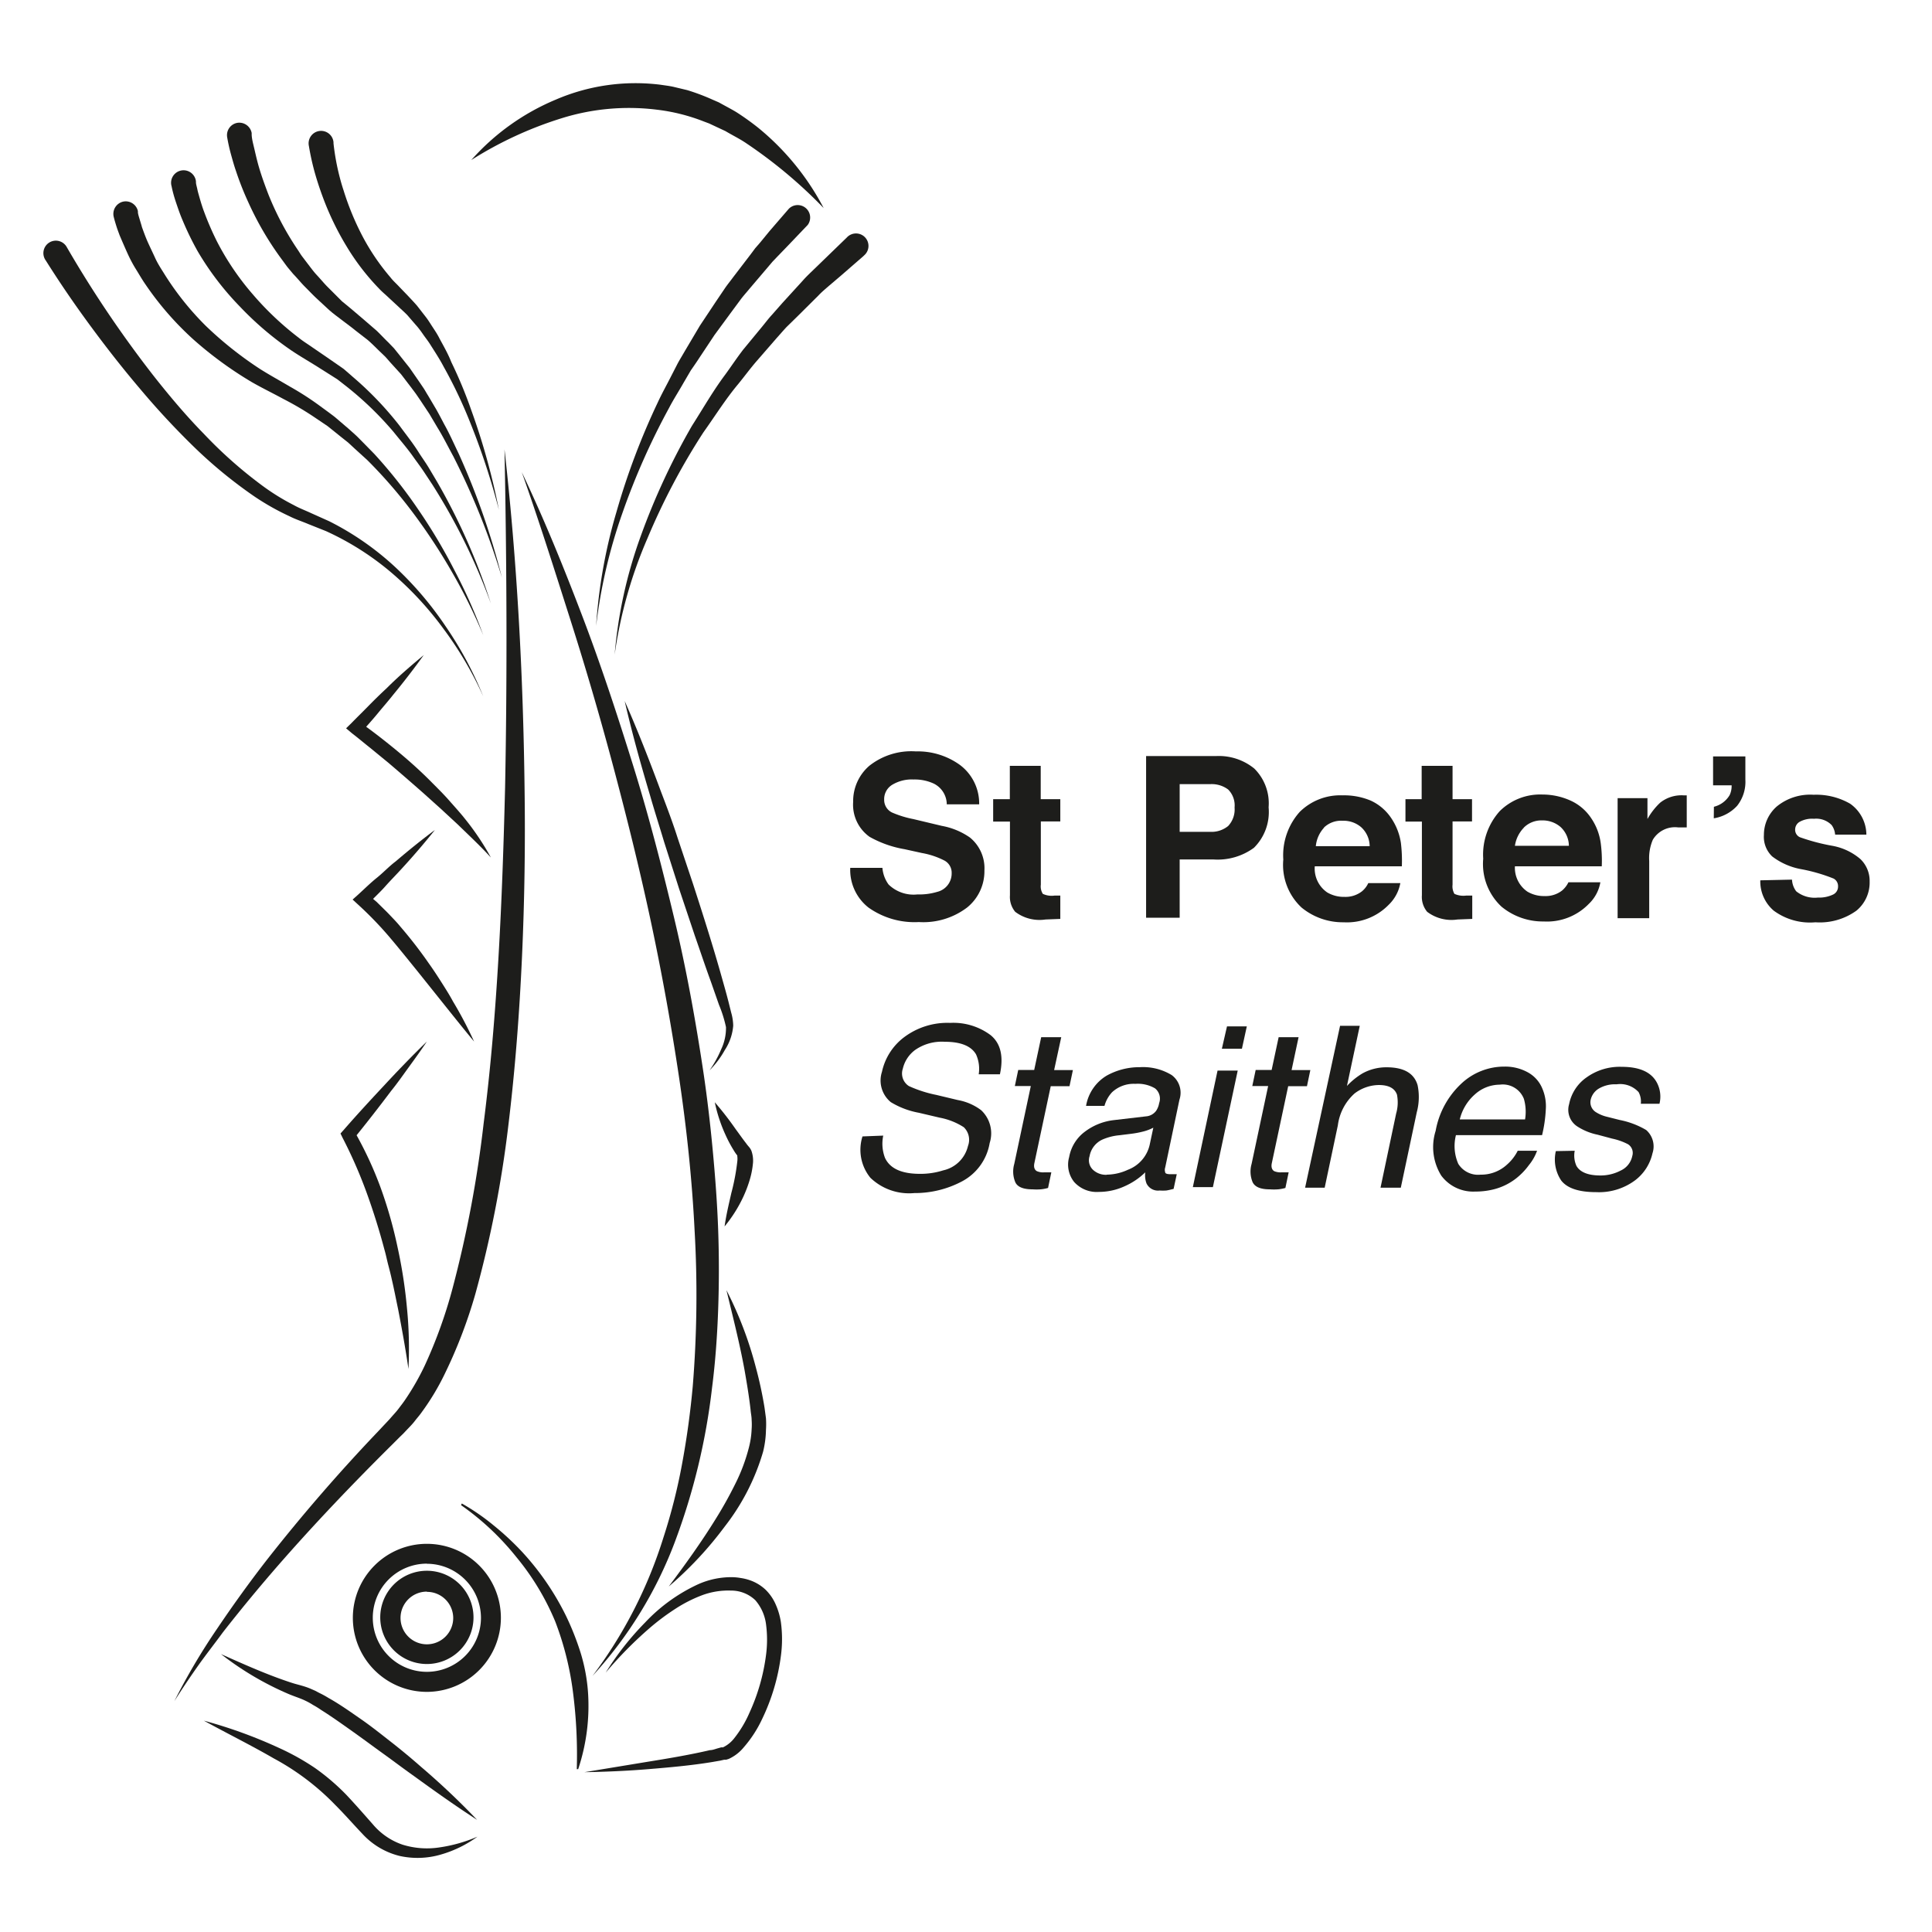 <svg id="Layer_1" data-name="Layer 1" xmlns="http://www.w3.org/2000/svg" viewBox="0 0 165.74 165.74"><defs><style>.cls-1{fill:#fff;}.cls-2{fill:#1d1d1b;}</style></defs><rect class="cls-1" width="165.74" height="165.74"/><path class="cls-2" d="M406.66,574.58a6.35,6.35,0,1,1,6.35-6.35A6.36,6.36,0,0,1,406.66,574.58Zm0-11a4.64,4.64,0,1,0,4.64,4.64A4.65,4.65,0,0,0,406.66,563.59Z" transform="translate(-370.04 -429.44)"/><path class="cls-2" d="M406.66,572.19a4,4,0,1,1,4-4A4,4,0,0,1,406.66,572.19Zm0-6.21a2.26,2.26,0,1,0,2.26,2.25A2.25,2.25,0,0,0,406.66,566Z" transform="translate(-370.04 -429.44)"/><path class="cls-2" d="M385,575.37a54.72,54.72,0,0,1,3.7-6.26c1.35-2,2.79-4,4.27-5.9,3-3.82,6.18-7.49,9.53-11l.62-.66.31-.33.28-.32c.19-.21.38-.42.55-.65s.35-.45.51-.69a21.71,21.71,0,0,0,1.72-3,40.88,40.88,0,0,0,2.39-6.66,99.18,99.18,0,0,0,2.65-14.09c.61-4.76,1-9.56,1.28-14.37s.44-9.63.56-14.45c.19-9.65.14-19.31-.05-29,1.08,9.62,1.6,19.31,1.72,29,.07,4.85,0,9.7-.22,14.55s-.59,9.69-1.18,14.53a97.31,97.31,0,0,1-2.82,14.37,42,42,0,0,1-2.66,6.93,21,21,0,0,1-1.95,3.23c-.18.26-.4.5-.59.75s-.42.48-.65.72l-.33.35-.32.31-.64.64c-3.42,3.39-6.75,6.88-9.91,10.51q-2.37,2.73-4.6,5.58c-.73,1-1.46,1.92-2.16,2.91S385.66,574.33,385,575.37Z" transform="translate(-370.04 -429.44)"/><path class="cls-2" d="M414.8,469.94c1.93,4.05,3.62,8.22,5.22,12.42s3,8.47,4.34,12.77,2.46,8.66,3.51,13.05,1.85,8.82,2.52,13.29c.33,2.23.59,4.47.8,6.72s.38,4.51.46,6.77.08,4.53,0,6.79-.24,4.53-.53,6.78a55.66,55.66,0,0,1-3.19,13.2,35.54,35.54,0,0,1-7.06,11.48,38.94,38.94,0,0,0,6.07-11.83,49.11,49.11,0,0,0,1.63-6.45c.4-2.17.7-4.37.9-6.58a96.78,96.78,0,0,0,.16-13.3c-.22-4.44-.69-8.87-1.35-13.28s-1.45-8.79-2.38-13.16-2-8.7-3.14-13S420.37,487,419,482.7,416.3,474.17,414.8,469.94Z" transform="translate(-370.04 -429.44)"/><path class="cls-2" d="M411.5,489.19a30.73,30.73,0,0,0-3.38-5.76,28.3,28.3,0,0,0-4.52-4.88A24,24,0,0,0,398,475l-1.53-.61c-.52-.22-1.08-.4-1.59-.66a21.35,21.35,0,0,1-3-1.69,39.62,39.62,0,0,1-5.26-4.32,67.76,67.76,0,0,1-4.63-5c-1.46-1.72-2.85-3.5-4.19-5.32s-2.61-3.67-3.83-5.61a1.07,1.07,0,1,1,1.81-1.13v0l0,0a97.2,97.2,0,0,0,7.42,11c1.37,1.74,2.8,3.44,4.33,5a37.85,37.85,0,0,0,4.93,4.38,19.19,19.19,0,0,0,2.78,1.73c.48.27,1,.46,1.49.69l1.56.7a24.48,24.48,0,0,1,5.58,3.86,29.28,29.28,0,0,1,4.38,5.12A31.48,31.48,0,0,1,411.5,489.19Z" transform="translate(-370.04 -429.44)"/><path class="cls-2" d="M411.5,483.94a46.43,46.43,0,0,0-2.69-5.43,49.94,49.94,0,0,0-3.32-5.05,41.74,41.74,0,0,0-3.94-4.55l-1.1-1-.55-.51-.58-.46-1.17-.94-1.23-.83a26.33,26.33,0,0,0-2.56-1.5c-.88-.48-1.83-.94-2.72-1.45a32.48,32.48,0,0,1-5-3.65,26.2,26.2,0,0,1-4.12-4.73c-.3-.43-.56-.89-.84-1.34s-.52-.92-.74-1.41-.44-1-.64-1.47c-.09-.25-.19-.5-.27-.76s-.16-.51-.24-.84a1.08,1.08,0,0,1,.8-1.28,1.07,1.07,0,0,1,1.28.81v.07c0,.17.09.42.15.63s.14.45.2.68c.16.44.32.89.52,1.33s.41.87.61,1.31.46.85.72,1.26a24.68,24.68,0,0,0,3.64,4.58,31.71,31.71,0,0,0,4.63,3.68c.84.53,1.7,1,2.58,1.52a25.09,25.09,0,0,1,2.6,1.68c.42.31.84.61,1.24.92l1.17,1,.57.51c.19.17.37.36.55.54l1.08,1.1a41.52,41.52,0,0,1,3.79,4.79,47,47,0,0,1,3.12,5.24A45,45,0,0,1,411.5,483.94Z" transform="translate(-370.04 -429.44)"/><path class="cls-2" d="M422.77,485.59A39.4,39.4,0,0,1,425,475.45a59,59,0,0,1,4.4-9.48c.94-1.47,1.81-3,2.86-4.4.51-.7,1-1.44,1.53-2.13l1.65-2c.28-.34.54-.69.83-1l.88-1,1.77-1.94c.29-.33.61-.63.93-.94l.94-.91,1.89-1.83a1.07,1.07,0,1,1,1.49,1.53l0,0-.05.05-1.93,1.68-1,.85c-.32.28-.65.55-.94.86l-1.82,1.81-.92.9c-.29.31-.57.64-.85.95L435,460.36c-.57.65-1.07,1.34-1.61,2-1.1,1.31-2,2.76-3,4.16a57.4,57.4,0,0,0-4.81,9.11A38.53,38.53,0,0,0,422.77,485.59Z" transform="translate(-370.04 -429.44)"/><path class="cls-2" d="M410.47,443.17a19.93,19.93,0,0,1,7.24-5.18,17.29,17.29,0,0,1,9-1.28c.39.06.77.1,1.15.19l1.13.27a18.41,18.41,0,0,1,2.18.82l.53.23.51.28c.33.18.67.36,1,.56a22.39,22.39,0,0,1,1.86,1.33,22.08,22.08,0,0,1,5.63,6.9,40.82,40.82,0,0,0-6.61-5.54c-.58-.4-1.21-.7-1.81-1.06l-.94-.44-.47-.22-.48-.18a16.16,16.16,0,0,0-4-1,19.37,19.37,0,0,0-8.19.74A32.41,32.41,0,0,0,410.47,443.17Z" transform="translate(-370.04 -429.44)"/><path class="cls-2" d="M422,572.93a24.78,24.78,0,0,1,3.4-4.32,14.65,14.65,0,0,1,4.55-3.27,7,7,0,0,1,2.87-.6,4.65,4.65,0,0,1,.75.07,4.19,4.19,0,0,1,.76.18,3.74,3.74,0,0,1,1.39.83,4,4,0,0,1,.89,1.32,5.92,5.92,0,0,1,.42,1.46,10.85,10.85,0,0,1,0,2.9,17.6,17.6,0,0,1-1.61,5.41,10.34,10.34,0,0,1-1.57,2.42,3.6,3.6,0,0,1-1.29,1l-.22.07-.17,0-.35.08-.69.12c-1.83.3-3.65.46-5.47.61s-3.65.23-5.48.26l5.4-.89c1.8-.29,3.6-.59,5.36-1,.22,0,.44-.09.65-.15l.32-.09.15,0,.1-.05a2.7,2.7,0,0,0,.85-.71,9.81,9.81,0,0,0,1.32-2.2,17.09,17.09,0,0,0,1.43-5,10,10,0,0,0,0-2.56,3.9,3.9,0,0,0-.93-2.11,3,3,0,0,0-2.09-.82,6.44,6.44,0,0,0-2.47.4,11.91,11.91,0,0,0-2.33,1.19,19.73,19.73,0,0,0-2.15,1.61A34.15,34.15,0,0,0,422,572.93Z" transform="translate(-370.04 -429.44)"/><path class="cls-2" d="M389,571.34c2,.89,4,1.79,6.06,2.46.52.17,1,.25,1.6.5l.41.18.38.2a7.83,7.83,0,0,1,.75.41c1,.56,1.88,1.19,2.79,1.82s1.77,1.32,2.64,2,1.71,1.38,2.54,2.11a64.26,64.26,0,0,1,4.8,4.54c-1.86-1.2-3.64-2.47-5.42-3.76-.89-.63-1.76-1.29-2.65-1.93s-1.76-1.29-2.65-1.92-1.77-1.26-2.68-1.83a6.92,6.92,0,0,0-.68-.42,5.58,5.58,0,0,0-.67-.37c-.4-.2-1-.38-1.5-.6A26.08,26.08,0,0,1,389,571.34Z" transform="translate(-370.04 -429.44)"/><path class="cls-2" d="M409.66,558.42a18.9,18.9,0,0,1,2.73,1.88,23.77,23.77,0,0,1,2.44,2.27,23.1,23.1,0,0,1,3.78,5.52,23.55,23.55,0,0,1,1.24,3.14,15.15,15.15,0,0,1,.63,3.34,17.12,17.12,0,0,1-.84,6.64l-.12,0a42,42,0,0,0-.31-6.48,26,26,0,0,0-1.54-6.19,21.78,21.78,0,0,0-3.33-5.52,22.87,22.87,0,0,0-4.75-4.46Z" transform="translate(-370.04 -429.44)"/><path class="cls-2" d="M405.08,546.88c-.25-1.73-.56-3.44-.89-5.14-.18-.85-.34-1.7-.54-2.55-.09-.42-.2-.84-.31-1.26s-.19-.84-.31-1.25q-.66-2.5-1.54-4.93a40.07,40.07,0,0,0-2.06-4.7l-.18-.37.25-.28c1.14-1.31,2.32-2.59,3.51-3.86.59-.64,1.19-1.27,1.8-1.9s1.22-1.24,1.85-1.85c-.49.73-1,1.44-1.51,2.14s-1,1.41-1.56,2.1q-1.57,2.09-3.21,4.11l.06-.65a31.64,31.64,0,0,1,2.25,4.83,37.81,37.81,0,0,1,1.45,5.09,41.94,41.94,0,0,1,.81,5.22A35.38,35.38,0,0,1,405.08,546.88Z" transform="translate(-370.04 -429.44)"/><path class="cls-2" d="M410.71,518.79c-.83-1-1.63-2-2.43-3l-2.4-3c-.81-1-1.61-2-2.46-3a30.8,30.8,0,0,0-2.63-2.72l-.5-.46.47-.42c.53-.48,1.05-1,1.6-1.44s1.07-1,1.62-1.41c1.09-.93,2.21-1.84,3.37-2.7q-1.35,1.69-2.81,3.28c-.48.53-1,1.05-1.46,1.57s-1,1-1.5,1.55l0-.88.77.65.71.7c.24.23.46.47.69.71s.45.48.66.74a37.71,37.71,0,0,1,2.4,3.1c.38.53.74,1.08,1.09,1.63s.7,1.1,1,1.66A34.45,34.45,0,0,1,410.71,518.79Z" transform="translate(-370.04 -429.44)"/><path class="cls-2" d="M412.15,503c-.92-1-1.89-1.91-2.85-2.84l-1.47-1.36-1.48-1.33c-1-.88-2-1.75-3-2.6l-1.55-1.27c-.52-.41-1-.82-1.56-1.25l-.51-.43.44-.43c.5-.51,1-1,1.5-1.51s1-1,1.53-1.49c1-1,2.09-1.94,3.19-2.85q-1.25,1.74-2.61,3.39c-.44.56-.91,1.09-1.36,1.64s-.93,1.07-1.4,1.61l-.08-.86c1.11.78,2.18,1.62,3.22,2.48s2.05,1.77,3,2.74c.48.48,1,1,1.41,1.47s.9,1,1.33,1.54A22.29,22.29,0,0,1,412.15,503Z" transform="translate(-370.04 -429.44)"/><path class="cls-2" d="M427.41,565.54c1.42-1.89,2.78-3.78,4-5.75a34.3,34.3,0,0,0,1.68-3,15.43,15.43,0,0,0,1.19-3.15,7.37,7.37,0,0,0,.24-1.6,5.21,5.21,0,0,0,0-.79c0-.29-.07-.58-.09-.86-.13-1.15-.32-2.29-.52-3.43-.42-2.29-1-4.56-1.55-6.84a32.28,32.28,0,0,1,2.52,6.62,34.19,34.19,0,0,1,.75,3.48l.12.89a7.71,7.71,0,0,1,0,1,8.35,8.35,0,0,1-.25,1.88,19.12,19.12,0,0,1-3.29,6.41A31.3,31.3,0,0,1,427.41,565.54Z" transform="translate(-370.04 -429.44)"/><path class="cls-2" d="M432.2,534.65c.14-1,.37-1.94.58-2.87a18.4,18.4,0,0,0,.51-2.7,1.69,1.69,0,0,0,0-.45s0,0,0,0,0,0,0-.06l-.06-.08a3.39,3.39,0,0,1-.23-.34,11.31,11.31,0,0,1-.71-1.33,13,13,0,0,1-.93-2.82,27.31,27.31,0,0,1,1.8,2.32c.29.39.56.78.84,1.14.07.09.13.18.2.26l.05.06.07.08a1.4,1.4,0,0,1,.18.3,2.5,2.5,0,0,1,.14,1,7.22,7.22,0,0,1-.3,1.55,10.82,10.82,0,0,1-.54,1.41A11.82,11.82,0,0,1,432.2,534.65Z" transform="translate(-370.04 -429.44)"/><path class="cls-2" d="M430.91,521.26a9.53,9.53,0,0,0,1-1.81,4.24,4.24,0,0,0,.41-1.9,10.94,10.94,0,0,0-.6-1.91l-.7-2c-.48-1.31-.92-2.64-1.38-3.95l-1.34-4-1.28-4c-.4-1.34-.83-2.67-1.21-4-.8-2.68-1.55-5.37-2.18-8.11,1.14,2.57,2.15,5.17,3.12,7.79.5,1.31,1,2.63,1.42,3.95l1.34,4c.86,2.66,1.71,5.32,2.46,8,.19.67.38,1.34.55,2l.25,1a4.3,4.3,0,0,1,.17,1.11,4.46,4.46,0,0,1-.72,2.09A7.83,7.83,0,0,1,430.91,521.26Z" transform="translate(-370.04 -429.44)"/><path class="cls-2" d="M421.18,483.13a44.71,44.71,0,0,1,1.75-9.79,60.74,60.74,0,0,1,3.53-9.36c.35-.76.76-1.49,1.14-2.24l.57-1.11c.2-.37.42-.72.63-1.09l1.28-2.16,1.39-2.09.71-1.05c.23-.35.5-.67.74-1l1.53-2,.38-.51.41-.47.82-1,1.65-1.91a1.07,1.07,0,0,1,1.62,1.39l0,0-.05.05-1.69,1.77-.85.88-.43.45-.39.46-1.59,1.87c-.26.32-.54.62-.78.95l-.74,1-1.47,2-1.36,2.05c-.22.34-.46.68-.68,1l-.62,1.06c-.4.71-.85,1.4-1.23,2.13a60.49,60.49,0,0,0-4,9A44.76,44.76,0,0,0,421.18,483.13Z" transform="translate(-370.04 -429.44)"/><path class="cls-2" d="M412.15,481.21a52.3,52.3,0,0,0-5-10.17l-.78-1.18c-.26-.39-.55-.77-.82-1.15-.54-.78-1.16-1.48-1.75-2.22a28.4,28.4,0,0,0-4-3.87l-.55-.43-.27-.21-.3-.19-1.17-.74c-.78-.5-1.66-1-2.45-1.53a27.21,27.21,0,0,1-4.45-3.79A24.75,24.75,0,0,1,387,451a25.33,25.33,0,0,1-1.3-2.67c-.2-.46-.36-.93-.52-1.4-.08-.24-.16-.48-.23-.73s-.13-.48-.19-.78a1.07,1.07,0,1,1,2.09-.42v.07c0,.17.08.4.12.61s.11.43.17.65c.12.42.25.86.41,1.28a25.12,25.12,0,0,0,1.08,2.5,22.86,22.86,0,0,0,3.07,4.55,25.79,25.79,0,0,0,4,3.78c.36.29.76.53,1.14.8l1.17.8,1.2.83.3.21.28.24.55.48a28.74,28.74,0,0,1,4,4.19c.56.77,1.17,1.52,1.67,2.34.26.4.54.79.79,1.2l.73,1.23A53.26,53.26,0,0,1,412.15,481.21Z" transform="translate(-370.04 -429.44)"/><path class="cls-2" d="M413.1,479a63,63,0,0,0-4.17-10.41c-.45-.82-.86-1.66-1.35-2.45l-.71-1.2-.77-1.16-.39-.57-.42-.56-.84-1.1-.91-1c-.15-.17-.3-.35-.46-.52l-.49-.47c-.33-.32-.65-.65-1-.95l-1.07-.83c-.34-.28-.74-.57-1.12-.86l-.58-.44-.28-.22-.27-.23-1.08-1c-.35-.33-.68-.68-1-1s-.64-.72-1-1.09l-.46-.55c-.15-.19-.29-.39-.43-.58a26.71,26.71,0,0,1-2.95-5,25.43,25.43,0,0,1-1.07-2.71c-.16-.46-.29-.93-.42-1.4a14.71,14.71,0,0,1-.33-1.48,1.07,1.07,0,0,1,.86-1.24,1.08,1.08,0,0,1,1.24.87v.09c0,.38.13.84.23,1.27s.2.87.32,1.31c.24.87.55,1.72.87,2.56a25.05,25.05,0,0,0,2.54,4.8c.13.19.24.39.38.57l.41.54c.28.36.54.73.85,1.06s.6.69.91,1l1,1,.24.24.27.22.52.43,1.07.91,1.1.95c.35.33.67.69,1,1l.5.52.45.56.89,1.12.81,1.17.4.59c.13.2.24.41.37.61l.72,1.22c.23.41.45.83.67,1.25.46.82.84,1.69,1.25,2.54A63.2,63.2,0,0,1,413.1,479Z" transform="translate(-370.04 -429.44)"/><path class="cls-2" d="M412.84,473.18a60.85,60.85,0,0,0-2.82-8.36,39.9,39.9,0,0,0-1.93-3.94c-.34-.65-.74-1.25-1.13-1.87-.19-.31-.42-.59-.62-.88s-.42-.59-.66-.85l-.7-.81c-.25-.26-.52-.49-.77-.73l-.81-.75c-.28-.27-.58-.51-.84-.79a20,20,0,0,1-2.79-3.63,24.52,24.52,0,0,1-2-4.12c-.27-.72-.51-1.44-.72-2.18a21.61,21.61,0,0,1-.51-2.3,1.07,1.07,0,1,1,2.11-.33v.1a20.69,20.69,0,0,0,.33,2.05c.15.69.33,1.37.54,2a23.36,23.36,0,0,0,1.63,3.94,19.07,19.07,0,0,0,2.39,3.51c.22.29.49.52.73.78l.77.8c.26.28.53.56.78.85l.7.9c.24.3.43.62.64.94s.42.63.6,1c.36.66.73,1.31,1,2a38,38,0,0,1,1.71,4.12A57.81,57.81,0,0,1,412.84,473.18Z" transform="translate(-370.04 -429.44)"/><path class="cls-2" d="M411,587a10,10,0,0,1-3.12,1.53,7.1,7.1,0,0,1-3.58.12,6.41,6.41,0,0,1-3.16-1.88c-.79-.83-1.54-1.69-2.33-2.48a21.44,21.44,0,0,0-5.28-4c-1.95-1.13-4-2.14-6-3.24a40.7,40.7,0,0,1,6.47,2.35,20.92,20.92,0,0,1,3.06,1.71,19,19,0,0,1,2.68,2.29c.8.85,1.55,1.71,2.3,2.56a5.75,5.75,0,0,0,2.54,1.73,7.06,7.06,0,0,0,3.18.23A12.75,12.75,0,0,0,411,587Z" transform="translate(-370.04 -429.44)"/><path class="cls-2" d="M445.74,503.89a2.79,2.79,0,0,0,.53,1.43,3.07,3.07,0,0,0,2.47.85,5.35,5.35,0,0,0,1.7-.22,1.62,1.62,0,0,0,1.24-1.61,1.18,1.18,0,0,0-.61-1.07,6.75,6.75,0,0,0-1.93-.65l-1.5-.33a9.31,9.31,0,0,1-3-1.06,3.38,3.38,0,0,1-1.41-3,4,4,0,0,1,1.38-3.09,5.8,5.8,0,0,1,4-1.24,6.17,6.17,0,0,1,3.79,1.17,4.13,4.13,0,0,1,1.64,3.37h-2.78a2,2,0,0,0-1.12-1.78,3.89,3.89,0,0,0-1.73-.35,3.24,3.24,0,0,0-1.84.46,1.44,1.44,0,0,0-.68,1.26,1.2,1.2,0,0,0,.67,1.11,8.78,8.78,0,0,0,1.85.57l2.43.58a6.12,6.12,0,0,1,2.41,1,3.4,3.4,0,0,1,1.24,2.83,4,4,0,0,1-1.47,3.16,6.21,6.21,0,0,1-4.16,1.26,6.82,6.82,0,0,1-4.31-1.24,4.1,4.1,0,0,1-1.57-3.41Z" transform="translate(-370.04 -429.44)"/><path class="cls-2" d="M455.24,499.92V498h1.43v-2.86h2.65V498H461v1.91h-1.67v5.42a1.19,1.19,0,0,0,.17.79,1.77,1.77,0,0,0,1,.15H461v2l-1.27.05a3.45,3.45,0,0,1-2.6-.66,2,2,0,0,1-.45-1.42v-6.32Z" transform="translate(-370.04 -429.44)"/><path class="cls-2" d="M477.61,502.17a5.27,5.27,0,0,1-3.48,1h-2.89v5h-2.88V494.3h6a4.81,4.81,0,0,1,3.28,1.07,4.2,4.2,0,0,1,1.23,3.33A4.32,4.32,0,0,1,477.61,502.17Zm-2.21-5a2.35,2.35,0,0,0-1.55-.46h-2.61v4.09h2.61a2.26,2.26,0,0,0,1.55-.5,2.08,2.08,0,0,0,.55-1.59A1.93,1.93,0,0,0,475.4,497.17Z" transform="translate(-370.04 -429.44)"/><path class="cls-2" d="M487.63,498.12a4.23,4.23,0,0,1,1.77,1.52,5.14,5.14,0,0,1,.82,2.12,12.77,12.77,0,0,1,.08,2h-7.47A2.48,2.48,0,0,0,483.9,506a2.81,2.81,0,0,0,1.48.38,2.29,2.29,0,0,0,1.49-.47,2,2,0,0,0,.55-.71h2.75a3.44,3.44,0,0,1-1,1.86,5,5,0,0,1-3.86,1.5,5.57,5.57,0,0,1-3.62-1.27,5,5,0,0,1-1.56-4.11,5.58,5.58,0,0,1,1.41-4.09,4.94,4.94,0,0,1,3.67-1.42A5.91,5.91,0,0,1,487.63,498.12Zm-4,2.32a2.73,2.73,0,0,0-.71,1.59h4.62a2.24,2.24,0,0,0-.72-1.62,2.32,2.32,0,0,0-1.59-.56A2.13,2.13,0,0,0,483.61,500.44Z" transform="translate(-370.04 -429.44)"/><path class="cls-2" d="M490.61,499.92V498H492v-2.86h2.65V498h1.67v1.91h-1.67v5.42a1.28,1.28,0,0,0,.16.79,1.84,1.84,0,0,0,1,.15h.53v2l-1.27.05a3.45,3.45,0,0,1-2.6-.66,2,2,0,0,1-.45-1.42v-6.32Z" transform="translate(-370.04 -429.44)"/><path class="cls-2" d="M504.77,498.12a4.2,4.2,0,0,1,1.78,1.52,5,5,0,0,1,.81,2.12,11.49,11.49,0,0,1,.09,2H500a2.48,2.48,0,0,0,1.07,2.17,2.78,2.78,0,0,0,1.48.38,2.29,2.29,0,0,0,1.49-.47,2.16,2.16,0,0,0,.55-.71h2.74a3.35,3.35,0,0,1-1,1.86,5,5,0,0,1-3.86,1.5,5.57,5.57,0,0,1-3.62-1.27,5,5,0,0,1-1.57-4.11,5.58,5.58,0,0,1,1.42-4.09,4.93,4.93,0,0,1,3.67-1.42A5.83,5.83,0,0,1,504.77,498.12Zm-4,2.32A2.8,2.8,0,0,0,500,502h4.63a2.24,2.24,0,0,0-.72-1.62,2.36,2.36,0,0,0-1.59-.56A2.13,2.13,0,0,0,500.76,500.44Z" transform="translate(-370.04 -429.44)"/><path class="cls-2" d="M514.51,497.67l.23,0v2.75l-.45,0H514a2.21,2.21,0,0,0-2.17,1.06,4,4,0,0,0-.31,1.82v4.91h-2.71V497.91h2.56v1.79a5.78,5.78,0,0,1,1.09-1.4,2.94,2.94,0,0,1,2-.63Z" transform="translate(-370.04 -429.44)"/><path class="cls-2" d="M517.07,498.65a2.17,2.17,0,0,0,1.35-1,1.81,1.81,0,0,0,.17-.84H517v-2.48h2.77v2a3.31,3.31,0,0,1-.71,2.24,3.45,3.45,0,0,1-2,1.07Z" transform="translate(-370.04 -429.44)"/><path class="cls-2" d="M523.77,504.9a1.81,1.81,0,0,0,.36,1,2.52,2.52,0,0,0,1.86.54,2.77,2.77,0,0,0,1.26-.24.75.75,0,0,0,.47-.71.73.73,0,0,0-.38-.68,14.66,14.66,0,0,0-2.8-.81,5.78,5.78,0,0,1-2.47-1.09,2.32,2.32,0,0,1-.71-1.84,3.23,3.23,0,0,1,1.11-2.45,4.52,4.52,0,0,1,3.15-1,5.82,5.82,0,0,1,3.14.77,3.27,3.27,0,0,1,1.39,2.65h-2.68a1.6,1.6,0,0,0-.3-.82,1.85,1.85,0,0,0-1.51-.54,2.21,2.21,0,0,0-1.25.27.77.77,0,0,0-.37.64.7.7,0,0,0,.4.67,17.3,17.3,0,0,0,2.8.74,5.08,5.08,0,0,1,2.4,1.14,2.59,2.59,0,0,1,.79,1.93,3.12,3.12,0,0,1-1.13,2.49,5.38,5.38,0,0,1-3.52,1,5.24,5.24,0,0,1-3.58-1,3.3,3.3,0,0,1-1.15-2.6Z" transform="translate(-370.04 -429.44)"/><path class="cls-2" d="M445.81,526.86a3.42,3.42,0,0,0,.15,1.91c.43.92,1.43,1.37,3,1.37a6.41,6.41,0,0,0,2-.3,2.8,2.8,0,0,0,2.12-2.09,1.5,1.5,0,0,0-.36-1.61,5.78,5.78,0,0,0-2.07-.82l-1.79-.42a7.07,7.07,0,0,1-2.4-.91,2.4,2.4,0,0,1-.76-2.6,5.05,5.05,0,0,1,1.94-3,6.18,6.18,0,0,1,3.91-1.2,5.34,5.34,0,0,1,3.47,1.05c.86.7,1.13,1.82.8,3.36H454a3,3,0,0,0-.23-1.71c-.42-.72-1.32-1.08-2.69-1.08a4,4,0,0,0-2.53.7,2.78,2.78,0,0,0-1.06,1.61,1.28,1.28,0,0,0,.52,1.49,10.72,10.72,0,0,0,2.36.76l1.84.44a4.69,4.69,0,0,1,2,.87,2.72,2.72,0,0,1,.73,2.82,4.58,4.58,0,0,1-2.38,3.29,8.64,8.64,0,0,1-4.09,1,4.79,4.79,0,0,1-3.76-1.31,3.79,3.79,0,0,1-.68-3.55Z" transform="translate(-370.04 -429.44)"/><path class="cls-2" d="M459.36,518.42h1.72l-.61,2.82h1.61l-.29,1.38h-1.61l-1.4,6.58c-.08.35,0,.59.21.71a1.35,1.35,0,0,0,.64.1h.26l.34,0-.28,1.34a3.44,3.44,0,0,1-.64.12,5.12,5.12,0,0,1-.69,0c-.79,0-1.29-.2-1.48-.61a2.38,2.38,0,0,1-.09-1.57l1.42-6.68H457.1l.29-1.38h1.37Z" transform="translate(-370.04 -429.44)"/><path class="cls-2" d="M468.34,525.21a1.19,1.19,0,0,0,.89-.49,1.73,1.73,0,0,0,.25-.65,1.13,1.13,0,0,0-.35-1.26,2.91,2.91,0,0,0-1.69-.39,2.72,2.72,0,0,0-2,.72,2.81,2.81,0,0,0-.65,1.17h-1.58a3.75,3.75,0,0,1,1.76-2.59,5.76,5.76,0,0,1,2.85-.73,4.72,4.72,0,0,1,2.74.68,1.88,1.88,0,0,1,.66,2.11L470,529.59a.65.65,0,0,0,0,.42c0,.11.19.16.42.16h.26l.31,0-.27,1.26c-.28.07-.48.12-.63.14a4.24,4.24,0,0,1-.57,0,1.09,1.09,0,0,1-1.13-.62,2,2,0,0,1-.1-.94,6,6,0,0,1-1.74,1.18,5.3,5.3,0,0,1-2.24.5,2.6,2.6,0,0,1-2.12-.85,2.38,2.38,0,0,1-.43-2.14,3.47,3.47,0,0,1,1.34-2.17,5.08,5.08,0,0,1,2.5-1Zm-3.37,5a4.42,4.42,0,0,0,1.83-.42,3,3,0,0,0,1.89-2.25l.29-1.36a4,4,0,0,1-.87.33,7.94,7.94,0,0,1-1,.19l-1.05.13a4.69,4.69,0,0,0-1.47.38,1.94,1.94,0,0,0-1.08,1.42,1.12,1.12,0,0,0,.28,1.15A1.62,1.62,0,0,0,465,530.22Z" transform="translate(-370.04 -429.44)"/><path class="cls-2" d="M474.49,521.28h1.73l-2.13,10h-1.72Zm.81-3.79H477l-.42,1.92h-1.72Z" transform="translate(-370.04 -429.44)"/><path class="cls-2" d="M479.73,518.42h1.71l-.6,2.82h1.61l-.29,1.38h-1.61l-1.4,6.58c-.08.35,0,.59.2.71a1.38,1.38,0,0,0,.64.1h.27l.33,0-.28,1.34a3.5,3.5,0,0,1-.63.12,5.18,5.18,0,0,1-.7,0c-.79,0-1.28-.2-1.48-.61a2.38,2.38,0,0,1-.09-1.57l1.42-6.68h-1.36l.29-1.38h1.37Z" transform="translate(-370.04 -429.44)"/><path class="cls-2" d="M485,517.44h1.69l-1.1,5.16a6.22,6.22,0,0,1,1.32-1.07A4.21,4.21,0,0,1,489,521c1.47,0,2.35.51,2.65,1.53a5,5,0,0,1-.07,2.33l-1.37,6.47h-1.74l1.34-6.36a3.44,3.44,0,0,0,.07-1.63c-.2-.55-.72-.82-1.56-.82a3.51,3.51,0,0,0-2.07.72,4.42,4.42,0,0,0-1.44,2.74l-1.13,5.35H482Z" transform="translate(-370.04 -429.44)"/><path class="cls-2" d="M502.35,522.82a3.84,3.84,0,0,1,.3,1.78,11.73,11.73,0,0,1-.32,2.22h-7.39a3.81,3.81,0,0,0,.2,2.46,2,2,0,0,0,1.91.93,3.27,3.27,0,0,0,2.29-.88,3.9,3.9,0,0,0,.9-1.17h1.66a4.16,4.16,0,0,1-.7,1.23,5.76,5.76,0,0,1-1.07,1.12,5.16,5.16,0,0,1-2.12,1,6.4,6.4,0,0,1-1.43.15,3.41,3.41,0,0,1-2.9-1.37,4.64,4.64,0,0,1-.48-3.84,7.3,7.3,0,0,1,2.15-4,5.38,5.38,0,0,1,3.77-1.51,4,4,0,0,1,2,.5A2.79,2.79,0,0,1,502.35,522.82Zm-1.48,2.65a4,4,0,0,0-.1-1.76,1.94,1.94,0,0,0-2.07-1.22,3.2,3.2,0,0,0-2.14.84,4.14,4.14,0,0,0-1.29,2.14Z" transform="translate(-370.04 -429.44)"/><path class="cls-2" d="M505.13,528.16a2.15,2.15,0,0,0,.15,1.3c.31.54,1,.82,2.05.82a3.7,3.7,0,0,0,1.74-.42,1.76,1.76,0,0,0,1-1.26.88.88,0,0,0-.37-1,5.25,5.25,0,0,0-1.35-.48l-1.27-.34a5.09,5.09,0,0,1-1.75-.72,1.7,1.7,0,0,1-.68-1.9,3.65,3.65,0,0,1,1.52-2.31,4.88,4.88,0,0,1,3-.89c1.52,0,2.52.45,3,1.34a2.56,2.56,0,0,1,.23,1.83h-1.6a1.69,1.69,0,0,0-.19-1,2.14,2.14,0,0,0-1.89-.67,2.75,2.75,0,0,0-1.53.37,1.51,1.51,0,0,0-.7,1,1,1,0,0,0,.43,1,3.12,3.12,0,0,0,1,.42l1.07.27a7.18,7.18,0,0,1,2.27.86,1.87,1.87,0,0,1,.54,2,4,4,0,0,1-1.51,2.33,5.19,5.19,0,0,1-3.32,1c-1.5,0-2.49-.34-3-1a3.22,3.22,0,0,1-.46-2.52Z" transform="translate(-370.04 -429.44)"/></svg>